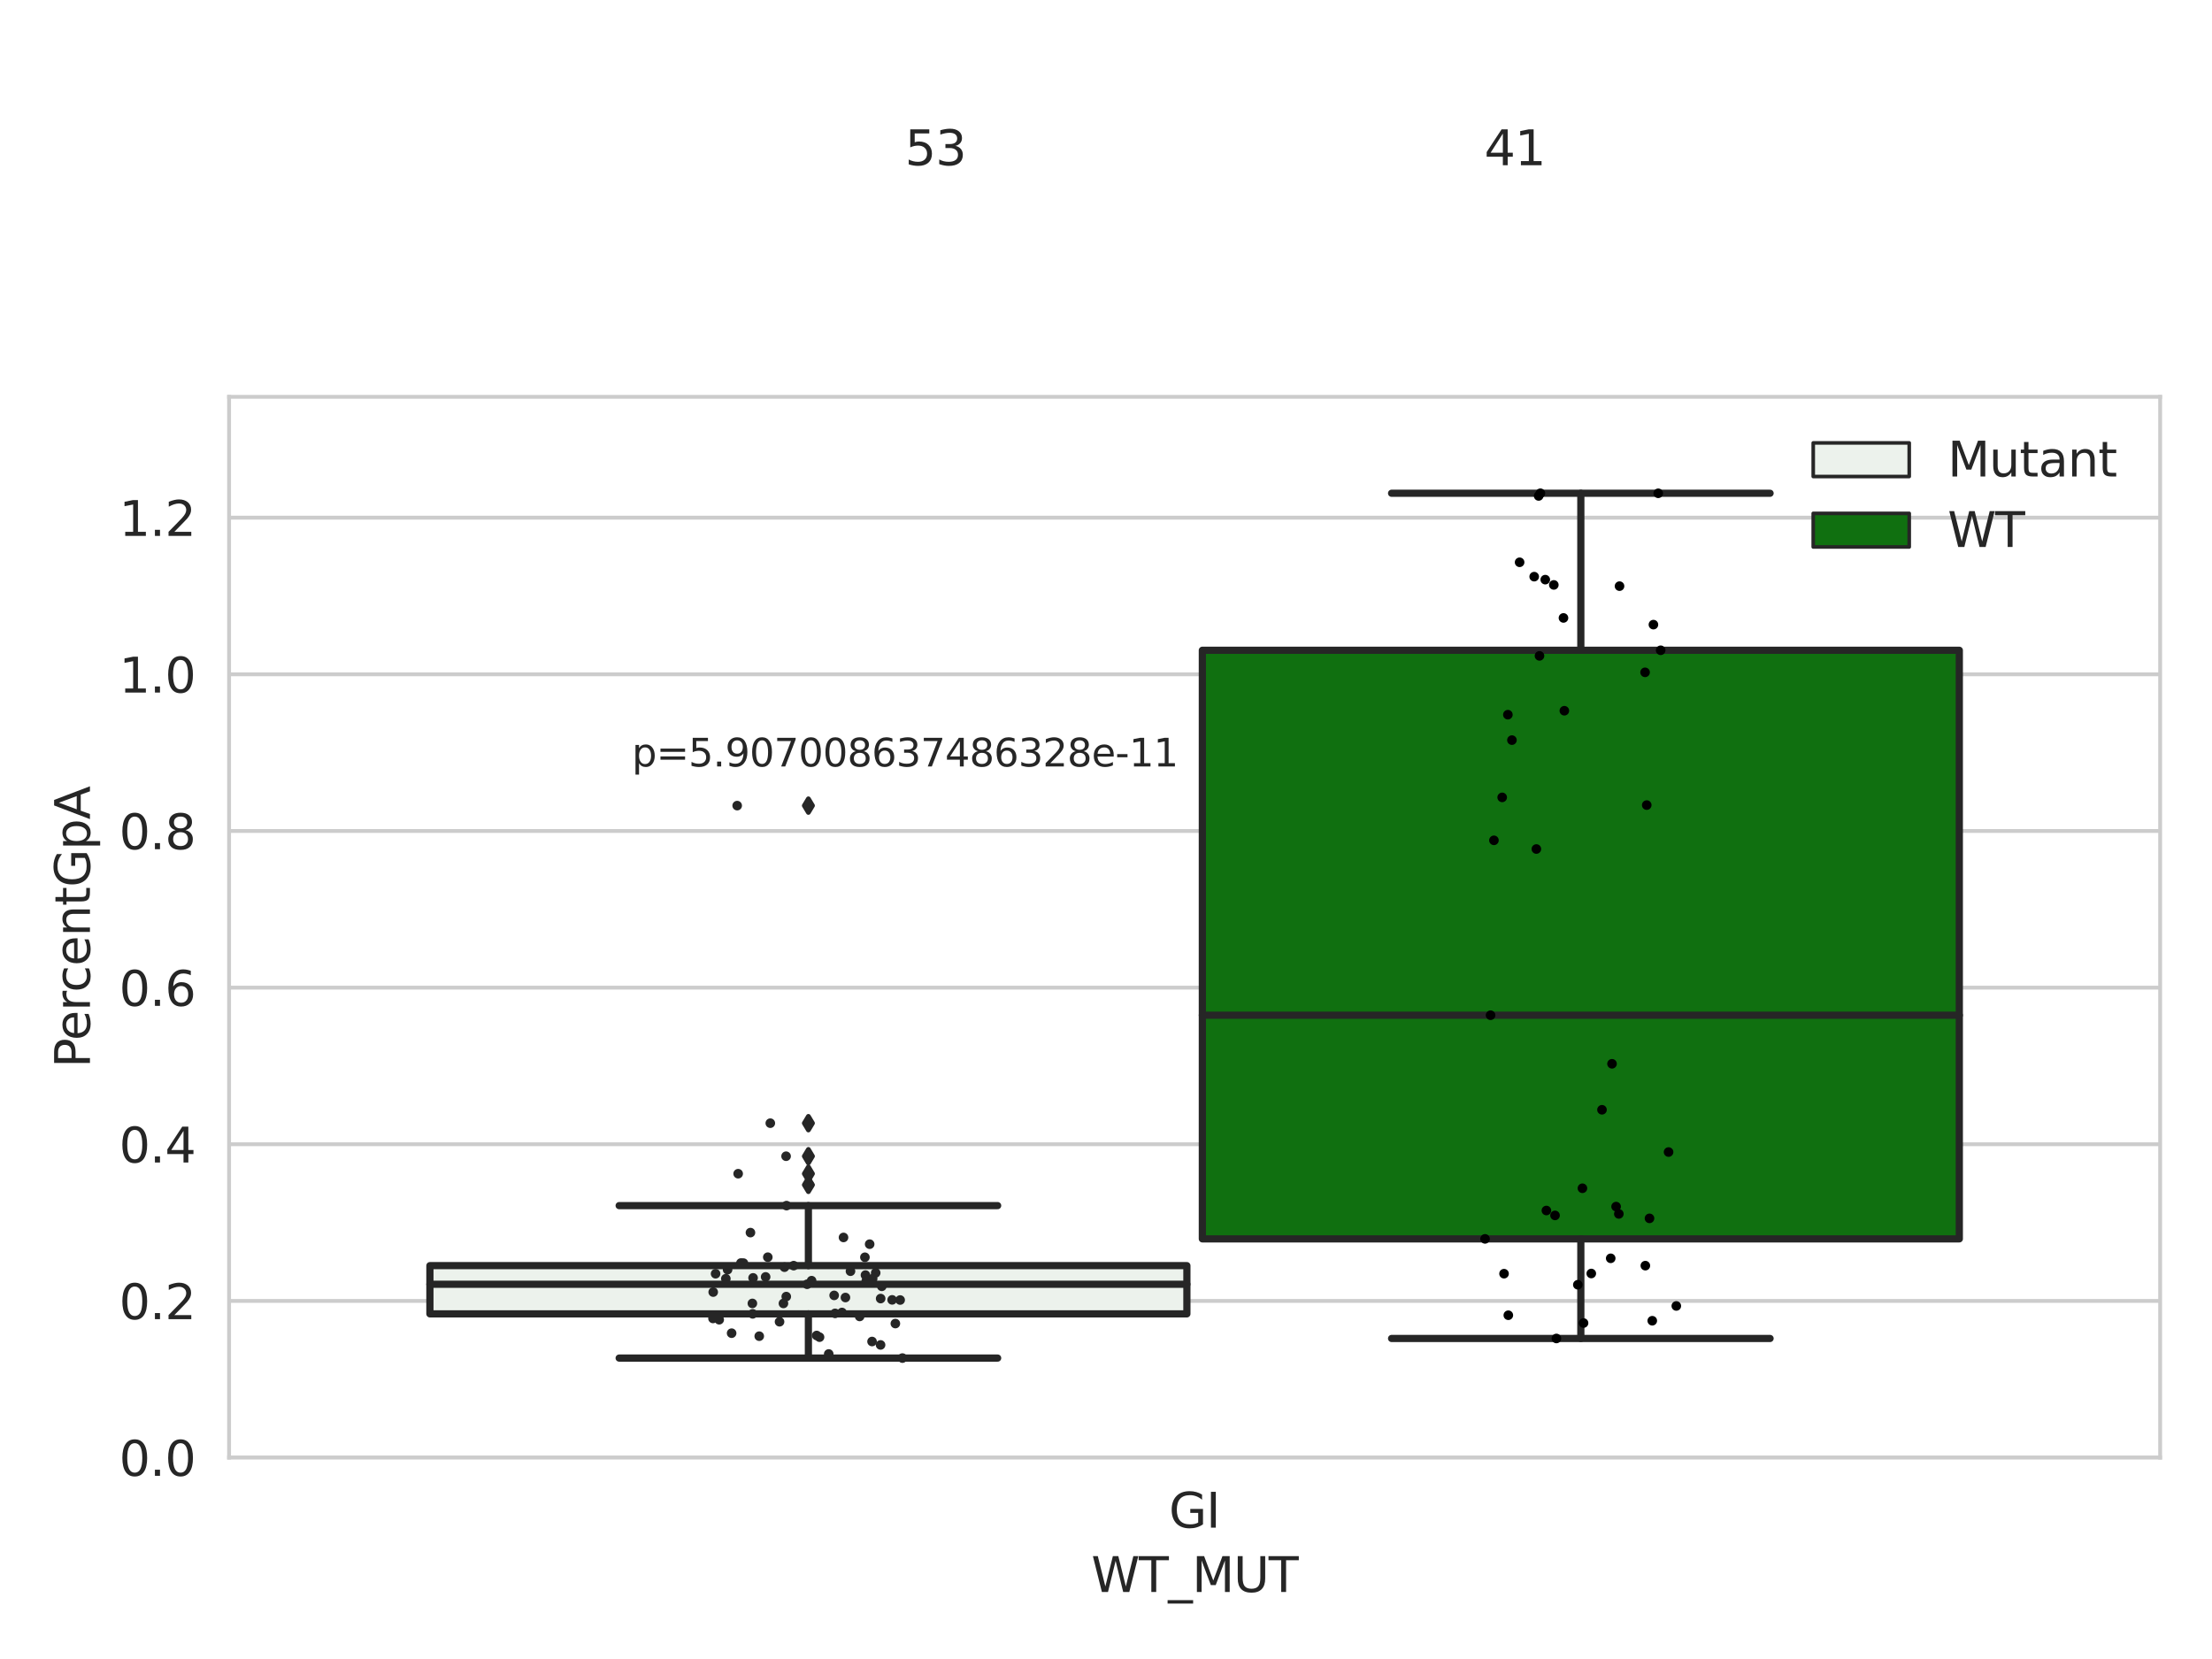 <?xml version="1.0" encoding="utf-8" standalone="no"?>
<!DOCTYPE svg PUBLIC "-//W3C//DTD SVG 1.1//EN"
  "http://www.w3.org/Graphics/SVG/1.1/DTD/svg11.dtd">
<svg xmlns:xlink="http://www.w3.org/1999/xlink" width="460.8pt" height="345.6pt" viewBox="0 0 460.8 345.6" xmlns="http://www.w3.org/2000/svg" version="1.1">
 <defs>
  <style type="text/css">*{stroke-linejoin: round; stroke-linecap: butt}</style>
 </defs>
 <g id="figure_1">
  <g id="patch_1">
   <path d="M 0 345.6 
L 460.8 345.6 
L 460.8 0 
L 0 0 
z
" style="fill: #ffffff"/>
  </g>
  <g id="axes_1">
   <g id="patch_2">
    <path d="M 47.72 303.64 
L 450 303.64 
L 450 82.667 
L 47.72 82.667 
z
" style="fill: #ffffff"/>
   </g>
   <g id="matplotlib.axis_1">
    <g id="xtick_1">
     <g id="text_1">
      <!-- GI -->
      <g style="fill: #262626" transform="translate(243.511 318.238)scale(0.1 -0.1)">
       <defs>
        <path id="DejaVuSans-47" d="M 3809 666 
L 3809 1919 
L 2778 1919 
L 2778 2438 
L 4434 2438 
L 4434 434 
Q 4069 175 3628 42 
Q 3188 -91 2688 -91 
Q 1594 -91 976 548 
Q 359 1188 359 2328 
Q 359 3472 976 4111 
Q 1594 4750 2688 4750 
Q 3144 4750 3555 4637 
Q 3966 4525 4313 4306 
L 4313 3634 
Q 3963 3931 3569 4081 
Q 3175 4231 2741 4231 
Q 1884 4231 1454 3753 
Q 1025 3275 1025 2328 
Q 1025 1384 1454 906 
Q 1884 428 2741 428 
Q 3075 428 3337 486 
Q 3600 544 3809 666 
z
" transform="scale(0.016)"/>
        <path id="DejaVuSans-49" d="M 628 4666 
L 1259 4666 
L 1259 0 
L 628 0 
L 628 4666 
z
" transform="scale(0.016)"/>
       </defs>
       <use xlink:href="#DejaVuSans-47"/>
       <use xlink:href="#DejaVuSans-49" x="77.49"/>
      </g>
     </g>
    </g>
    <g id="text_2">
     <!-- WT_MUT -->
     <g style="fill: #262626" transform="translate(227.335 331.638)scale(0.1 -0.1)">
      <defs>
       <path id="DejaVuSans-57" d="M 213 4666 
L 850 4666 
L 1831 722 
L 2809 4666 
L 3519 4666 
L 4500 722 
L 5478 4666 
L 6119 4666 
L 4947 0 
L 4153 0 
L 3169 4050 
L 2175 0 
L 1381 0 
L 213 4666 
z
" transform="scale(0.016)"/>
       <path id="DejaVuSans-54" d="M -19 4666 
L 3928 4666 
L 3928 4134 
L 2272 4134 
L 2272 0 
L 1638 0 
L 1638 4134 
L -19 4134 
L -19 4666 
z
" transform="scale(0.016)"/>
       <path id="DejaVuSans-5f" d="M 3263 -1063 
L 3263 -1509 
L -63 -1509 
L -63 -1063 
L 3263 -1063 
z
" transform="scale(0.016)"/>
       <path id="DejaVuSans-4d" d="M 628 4666 
L 1569 4666 
L 2759 1491 
L 3956 4666 
L 4897 4666 
L 4897 0 
L 4281 0 
L 4281 4097 
L 3078 897 
L 2444 897 
L 1241 4097 
L 1241 0 
L 628 0 
L 628 4666 
z
" transform="scale(0.016)"/>
       <path id="DejaVuSans-55" d="M 556 4666 
L 1191 4666 
L 1191 1831 
Q 1191 1081 1462 751 
Q 1734 422 2344 422 
Q 2950 422 3222 751 
Q 3494 1081 3494 1831 
L 3494 4666 
L 4128 4666 
L 4128 1753 
Q 4128 841 3676 375 
Q 3225 -91 2344 -91 
Q 1459 -91 1007 375 
Q 556 841 556 1753 
L 556 4666 
z
" transform="scale(0.016)"/>
      </defs>
      <use xlink:href="#DejaVuSans-57"/>
      <use xlink:href="#DejaVuSans-54" x="98.877"/>
      <use xlink:href="#DejaVuSans-5f" x="159.961"/>
      <use xlink:href="#DejaVuSans-4d" x="209.961"/>
      <use xlink:href="#DejaVuSans-55" x="296.24"/>
      <use xlink:href="#DejaVuSans-54" x="369.434"/>
     </g>
    </g>
   </g>
   <g id="matplotlib.axis_2">
    <g id="ytick_1">
     <g id="line2d_1">
      <path d="M 47.72 303.64 
L 450 303.64 
" clip-path="url(#paebe7affa4)" style="fill: none; stroke: #cccccc; stroke-width: 0.8; stroke-linecap: round"/>
     </g>
     <g id="text_3">
      <!-- 0.0 -->
      <g style="fill: #262626" transform="translate(24.817 307.439)scale(0.1 -0.1)">
       <defs>
        <path id="DejaVuSans-30" d="M 2034 4250 
Q 1547 4250 1301 3770 
Q 1056 3291 1056 2328 
Q 1056 1369 1301 889 
Q 1547 409 2034 409 
Q 2525 409 2770 889 
Q 3016 1369 3016 2328 
Q 3016 3291 2770 3770 
Q 2525 4250 2034 4250 
z
M 2034 4750 
Q 2819 4750 3233 4129 
Q 3647 3509 3647 2328 
Q 3647 1150 3233 529 
Q 2819 -91 2034 -91 
Q 1250 -91 836 529 
Q 422 1150 422 2328 
Q 422 3509 836 4129 
Q 1250 4750 2034 4750 
z
" transform="scale(0.016)"/>
        <path id="DejaVuSans-2e" d="M 684 794 
L 1344 794 
L 1344 0 
L 684 0 
L 684 794 
z
" transform="scale(0.016)"/>
       </defs>
       <use xlink:href="#DejaVuSans-30"/>
       <use xlink:href="#DejaVuSans-2e" x="63.623"/>
       <use xlink:href="#DejaVuSans-30" x="95.41"/>
      </g>
     </g>
    </g>
    <g id="ytick_2">
     <g id="line2d_2">
      <path d="M 47.72 271.006 
L 450 271.006 
" clip-path="url(#paebe7affa4)" style="fill: none; stroke: #cccccc; stroke-width: 0.8; stroke-linecap: round"/>
     </g>
     <g id="text_4">
      <!-- 0.2 -->
      <g style="fill: #262626" transform="translate(24.817 274.806)scale(0.1 -0.1)">
       <defs>
        <path id="DejaVuSans-32" d="M 1228 531 
L 3431 531 
L 3431 0 
L 469 0 
L 469 531 
Q 828 903 1448 1529 
Q 2069 2156 2228 2338 
Q 2531 2678 2651 2914 
Q 2772 3150 2772 3378 
Q 2772 3750 2511 3984 
Q 2250 4219 1831 4219 
Q 1534 4219 1204 4116 
Q 875 4013 500 3803 
L 500 4441 
Q 881 4594 1212 4672 
Q 1544 4750 1819 4750 
Q 2544 4750 2975 4387 
Q 3406 4025 3406 3419 
Q 3406 3131 3298 2873 
Q 3191 2616 2906 2266 
Q 2828 2175 2409 1742 
Q 1991 1309 1228 531 
z
" transform="scale(0.016)"/>
       </defs>
       <use xlink:href="#DejaVuSans-30"/>
       <use xlink:href="#DejaVuSans-2e" x="63.623"/>
       <use xlink:href="#DejaVuSans-32" x="95.41"/>
      </g>
     </g>
    </g>
    <g id="ytick_3">
     <g id="line2d_3">
      <path d="M 47.72 238.373 
L 450 238.373 
" clip-path="url(#paebe7affa4)" style="fill: none; stroke: #cccccc; stroke-width: 0.8; stroke-linecap: round"/>
     </g>
     <g id="text_5">
      <!-- 0.4 -->
      <g style="fill: #262626" transform="translate(24.817 242.172)scale(0.1 -0.1)">
       <defs>
        <path id="DejaVuSans-34" d="M 2419 4116 
L 825 1625 
L 2419 1625 
L 2419 4116 
z
M 2253 4666 
L 3047 4666 
L 3047 1625 
L 3713 1625 
L 3713 1100 
L 3047 1100 
L 3047 0 
L 2419 0 
L 2419 1100 
L 313 1100 
L 313 1709 
L 2253 4666 
z
" transform="scale(0.016)"/>
       </defs>
       <use xlink:href="#DejaVuSans-30"/>
       <use xlink:href="#DejaVuSans-2e" x="63.623"/>
       <use xlink:href="#DejaVuSans-34" x="95.41"/>
      </g>
     </g>
    </g>
    <g id="ytick_4">
     <g id="line2d_4">
      <path d="M 47.72 205.739 
L 450 205.739 
" clip-path="url(#paebe7affa4)" style="fill: none; stroke: #cccccc; stroke-width: 0.8; stroke-linecap: round"/>
     </g>
     <g id="text_6">
      <!-- 0.6 -->
      <g style="fill: #262626" transform="translate(24.817 209.539)scale(0.1 -0.1)">
       <defs>
        <path id="DejaVuSans-36" d="M 2113 2584 
Q 1688 2584 1439 2293 
Q 1191 2003 1191 1497 
Q 1191 994 1439 701 
Q 1688 409 2113 409 
Q 2538 409 2786 701 
Q 3034 994 3034 1497 
Q 3034 2003 2786 2293 
Q 2538 2584 2113 2584 
z
M 3366 4563 
L 3366 3988 
Q 3128 4100 2886 4159 
Q 2644 4219 2406 4219 
Q 1781 4219 1451 3797 
Q 1122 3375 1075 2522 
Q 1259 2794 1537 2939 
Q 1816 3084 2150 3084 
Q 2853 3084 3261 2657 
Q 3669 2231 3669 1497 
Q 3669 778 3244 343 
Q 2819 -91 2113 -91 
Q 1303 -91 875 529 
Q 447 1150 447 2328 
Q 447 3434 972 4092 
Q 1497 4750 2381 4750 
Q 2619 4750 2861 4703 
Q 3103 4656 3366 4563 
z
" transform="scale(0.016)"/>
       </defs>
       <use xlink:href="#DejaVuSans-30"/>
       <use xlink:href="#DejaVuSans-2e" x="63.623"/>
       <use xlink:href="#DejaVuSans-36" x="95.41"/>
      </g>
     </g>
    </g>
    <g id="ytick_5">
     <g id="line2d_5">
      <path d="M 47.72 173.106 
L 450 173.106 
" clip-path="url(#paebe7affa4)" style="fill: none; stroke: #cccccc; stroke-width: 0.8; stroke-linecap: round"/>
     </g>
     <g id="text_7">
      <!-- 0.8 -->
      <g style="fill: #262626" transform="translate(24.817 176.905)scale(0.1 -0.1)">
       <defs>
        <path id="DejaVuSans-38" d="M 2034 2216 
Q 1584 2216 1326 1975 
Q 1069 1734 1069 1313 
Q 1069 891 1326 650 
Q 1584 409 2034 409 
Q 2484 409 2743 651 
Q 3003 894 3003 1313 
Q 3003 1734 2745 1975 
Q 2488 2216 2034 2216 
z
M 1403 2484 
Q 997 2584 770 2862 
Q 544 3141 544 3541 
Q 544 4100 942 4425 
Q 1341 4750 2034 4750 
Q 2731 4750 3128 4425 
Q 3525 4100 3525 3541 
Q 3525 3141 3298 2862 
Q 3072 2584 2669 2484 
Q 3125 2378 3379 2068 
Q 3634 1759 3634 1313 
Q 3634 634 3220 271 
Q 2806 -91 2034 -91 
Q 1263 -91 848 271 
Q 434 634 434 1313 
Q 434 1759 690 2068 
Q 947 2378 1403 2484 
z
M 1172 3481 
Q 1172 3119 1398 2916 
Q 1625 2713 2034 2713 
Q 2441 2713 2670 2916 
Q 2900 3119 2900 3481 
Q 2900 3844 2670 4047 
Q 2441 4250 2034 4250 
Q 1625 4250 1398 4047 
Q 1172 3844 1172 3481 
z
" transform="scale(0.016)"/>
       </defs>
       <use xlink:href="#DejaVuSans-30"/>
       <use xlink:href="#DejaVuSans-2e" x="63.623"/>
       <use xlink:href="#DejaVuSans-38" x="95.41"/>
      </g>
     </g>
    </g>
    <g id="ytick_6">
     <g id="line2d_6">
      <path d="M 47.72 140.472 
L 450 140.472 
" clip-path="url(#paebe7affa4)" style="fill: none; stroke: #cccccc; stroke-width: 0.8; stroke-linecap: round"/>
     </g>
     <g id="text_8">
      <!-- 1.0 -->
      <g style="fill: #262626" transform="translate(24.817 144.272)scale(0.1 -0.1)">
       <defs>
        <path id="DejaVuSans-31" d="M 794 531 
L 1825 531 
L 1825 4091 
L 703 3866 
L 703 4441 
L 1819 4666 
L 2450 4666 
L 2450 531 
L 3481 531 
L 3481 0 
L 794 0 
L 794 531 
z
" transform="scale(0.016)"/>
       </defs>
       <use xlink:href="#DejaVuSans-31"/>
       <use xlink:href="#DejaVuSans-2e" x="63.623"/>
       <use xlink:href="#DejaVuSans-30" x="95.41"/>
      </g>
     </g>
    </g>
    <g id="ytick_7">
     <g id="line2d_7">
      <path d="M 47.72 107.839 
L 450 107.839 
" clip-path="url(#paebe7affa4)" style="fill: none; stroke: #cccccc; stroke-width: 0.8; stroke-linecap: round"/>
     </g>
     <g id="text_9">
      <!-- 1.2 -->
      <g style="fill: #262626" transform="translate(24.817 111.638)scale(0.1 -0.1)">
       <use xlink:href="#DejaVuSans-31"/>
       <use xlink:href="#DejaVuSans-2e" x="63.623"/>
       <use xlink:href="#DejaVuSans-32" x="95.41"/>
      </g>
     </g>
    </g>
    <g id="text_10">
     <!-- PercentGpA -->
     <g style="fill: #262626" transform="translate(18.737 222.43)rotate(-90)scale(0.1 -0.1)">
      <defs>
       <path id="DejaVuSans-50" d="M 1259 4147 
L 1259 2394 
L 2053 2394 
Q 2494 2394 2734 2622 
Q 2975 2850 2975 3272 
Q 2975 3691 2734 3919 
Q 2494 4147 2053 4147 
L 1259 4147 
z
M 628 4666 
L 2053 4666 
Q 2838 4666 3239 4311 
Q 3641 3956 3641 3272 
Q 3641 2581 3239 2228 
Q 2838 1875 2053 1875 
L 1259 1875 
L 1259 0 
L 628 0 
L 628 4666 
z
" transform="scale(0.016)"/>
       <path id="DejaVuSans-65" d="M 3597 1894 
L 3597 1613 
L 953 1613 
Q 991 1019 1311 708 
Q 1631 397 2203 397 
Q 2534 397 2845 478 
Q 3156 559 3463 722 
L 3463 178 
Q 3153 47 2828 -22 
Q 2503 -91 2169 -91 
Q 1331 -91 842 396 
Q 353 884 353 1716 
Q 353 2575 817 3079 
Q 1281 3584 2069 3584 
Q 2775 3584 3186 3129 
Q 3597 2675 3597 1894 
z
M 3022 2063 
Q 3016 2534 2758 2815 
Q 2500 3097 2075 3097 
Q 1594 3097 1305 2825 
Q 1016 2553 972 2059 
L 3022 2063 
z
" transform="scale(0.016)"/>
       <path id="DejaVuSans-72" d="M 2631 2963 
Q 2534 3019 2420 3045 
Q 2306 3072 2169 3072 
Q 1681 3072 1420 2755 
Q 1159 2438 1159 1844 
L 1159 0 
L 581 0 
L 581 3500 
L 1159 3500 
L 1159 2956 
Q 1341 3275 1631 3429 
Q 1922 3584 2338 3584 
Q 2397 3584 2469 3576 
Q 2541 3569 2628 3553 
L 2631 2963 
z
" transform="scale(0.016)"/>
       <path id="DejaVuSans-63" d="M 3122 3366 
L 3122 2828 
Q 2878 2963 2633 3030 
Q 2388 3097 2138 3097 
Q 1578 3097 1268 2742 
Q 959 2388 959 1747 
Q 959 1106 1268 751 
Q 1578 397 2138 397 
Q 2388 397 2633 464 
Q 2878 531 3122 666 
L 3122 134 
Q 2881 22 2623 -34 
Q 2366 -91 2075 -91 
Q 1284 -91 818 406 
Q 353 903 353 1747 
Q 353 2603 823 3093 
Q 1294 3584 2113 3584 
Q 2378 3584 2631 3529 
Q 2884 3475 3122 3366 
z
" transform="scale(0.016)"/>
       <path id="DejaVuSans-6e" d="M 3513 2113 
L 3513 0 
L 2938 0 
L 2938 2094 
Q 2938 2591 2744 2837 
Q 2550 3084 2163 3084 
Q 1697 3084 1428 2787 
Q 1159 2491 1159 1978 
L 1159 0 
L 581 0 
L 581 3500 
L 1159 3500 
L 1159 2956 
Q 1366 3272 1645 3428 
Q 1925 3584 2291 3584 
Q 2894 3584 3203 3211 
Q 3513 2838 3513 2113 
z
" transform="scale(0.016)"/>
       <path id="DejaVuSans-74" d="M 1172 4494 
L 1172 3500 
L 2356 3500 
L 2356 3053 
L 1172 3053 
L 1172 1153 
Q 1172 725 1289 603 
Q 1406 481 1766 481 
L 2356 481 
L 2356 0 
L 1766 0 
Q 1100 0 847 248 
Q 594 497 594 1153 
L 594 3053 
L 172 3053 
L 172 3500 
L 594 3500 
L 594 4494 
L 1172 4494 
z
" transform="scale(0.016)"/>
       <path id="DejaVuSans-70" d="M 1159 525 
L 1159 -1331 
L 581 -1331 
L 581 3500 
L 1159 3500 
L 1159 2969 
Q 1341 3281 1617 3432 
Q 1894 3584 2278 3584 
Q 2916 3584 3314 3078 
Q 3713 2572 3713 1747 
Q 3713 922 3314 415 
Q 2916 -91 2278 -91 
Q 1894 -91 1617 61 
Q 1341 213 1159 525 
z
M 3116 1747 
Q 3116 2381 2855 2742 
Q 2594 3103 2138 3103 
Q 1681 3103 1420 2742 
Q 1159 2381 1159 1747 
Q 1159 1113 1420 752 
Q 1681 391 2138 391 
Q 2594 391 2855 752 
Q 3116 1113 3116 1747 
z
" transform="scale(0.016)"/>
       <path id="DejaVuSans-41" d="M 2188 4044 
L 1331 1722 
L 3047 1722 
L 2188 4044 
z
M 1831 4666 
L 2547 4666 
L 4325 0 
L 3669 0 
L 3244 1197 
L 1141 1197 
L 716 0 
L 50 0 
L 1831 4666 
z
" transform="scale(0.016)"/>
      </defs>
      <use xlink:href="#DejaVuSans-50"/>
      <use xlink:href="#DejaVuSans-65" x="56.678"/>
      <use xlink:href="#DejaVuSans-72" x="118.201"/>
      <use xlink:href="#DejaVuSans-63" x="157.064"/>
      <use xlink:href="#DejaVuSans-65" x="212.045"/>
      <use xlink:href="#DejaVuSans-6e" x="273.568"/>
      <use xlink:href="#DejaVuSans-74" x="336.947"/>
      <use xlink:href="#DejaVuSans-47" x="376.156"/>
      <use xlink:href="#DejaVuSans-70" x="453.646"/>
      <use xlink:href="#DejaVuSans-41" x="517.123"/>
     </g>
    </g>
   </g>
   <g id="patch_3">
    <path d="M 89.557 273.701 
L 247.251 273.701 
L 247.251 263.656 
L 89.557 263.656 
L 89.557 273.701 
z
" clip-path="url(#paebe7affa4)" style="fill: #ecf2ec; stroke: #262626; stroke-width: 1.5; stroke-linejoin: miter"/>
   </g>
   <g id="patch_4">
    <path d="M 250.469 258.08 
L 408.163 258.08 
L 408.163 135.464 
L 250.469 135.464 
L 250.469 258.08 
z
" clip-path="url(#paebe7affa4)" style="fill: #107010; stroke: #262626; stroke-width: 1.5; stroke-linejoin: miter"/>
   </g>
   <g id="patch_5">
    <path d="M 248.86 303.64 
L 248.86 303.64 
L 248.86 303.64 
L 248.86 303.64 
z
" clip-path="url(#paebe7affa4)" style="fill: #ecf2ec; stroke: #262626; stroke-width: 0.75; stroke-linejoin: miter"/>
   </g>
   <g id="patch_6">
    <path d="M 248.86 303.64 
L 248.86 303.64 
L 248.86 303.64 
L 248.86 303.64 
z
" clip-path="url(#paebe7affa4)" style="fill: #107010; stroke: #262626; stroke-width: 0.75; stroke-linejoin: miter"/>
   </g>
   <g id="PathCollection_1"/>
   <g id="PathCollection_2"/>
   <g id="line2d_8">
    <path d="M 168.404 273.701 
L 168.404 282.913 
" clip-path="url(#paebe7affa4)" style="fill: none; stroke: #262626; stroke-width: 1.5; stroke-linecap: round"/>
   </g>
   <g id="line2d_9">
    <path d="M 168.404 263.656 
L 168.404 251.152 
" clip-path="url(#paebe7affa4)" style="fill: none; stroke: #262626; stroke-width: 1.5; stroke-linecap: round"/>
   </g>
   <g id="line2d_10">
    <path d="M 128.981 282.913 
L 207.827 282.913 
" clip-path="url(#paebe7affa4)" style="fill: none; stroke: #262626; stroke-width: 1.5; stroke-linecap: round"/>
   </g>
   <g id="line2d_11">
    <path d="M 128.981 251.152 
L 207.827 251.152 
" clip-path="url(#paebe7affa4)" style="fill: none; stroke: #262626; stroke-width: 1.5; stroke-linecap: round"/>
   </g>
   <g id="line2d_12">
    <defs>
     <path id="m296ed0f17b" d="M -0 1.414 
L 0.849 0 
L 0 -1.414 
L -0.849 -0 
z
" style="stroke: #262626; stroke-linejoin: miter"/>
    </defs>
    <g clip-path="url(#paebe7affa4)">
     <use xlink:href="#m296ed0f17b" x="168.404" y="246.828" style="fill: #262626; stroke: #262626; stroke-linejoin: miter"/>
     <use xlink:href="#m296ed0f17b" x="168.404" y="244.504" style="fill: #262626; stroke: #262626; stroke-linejoin: miter"/>
     <use xlink:href="#m296ed0f17b" x="168.404" y="233.979" style="fill: #262626; stroke: #262626; stroke-linejoin: miter"/>
     <use xlink:href="#m296ed0f17b" x="168.404" y="167.825" style="fill: #262626; stroke: #262626; stroke-linejoin: miter"/>
     <use xlink:href="#m296ed0f17b" x="168.404" y="240.862" style="fill: #262626; stroke: #262626; stroke-linejoin: miter"/>
    </g>
   </g>
   <g id="line2d_13">
    <path d="M 329.316 258.08 
L 329.316 278.829 
" clip-path="url(#paebe7affa4)" style="fill: none; stroke: #262626; stroke-width: 1.5; stroke-linecap: round"/>
   </g>
   <g id="line2d_14">
    <path d="M 329.316 135.464 
L 329.316 102.755 
" clip-path="url(#paebe7affa4)" style="fill: none; stroke: #262626; stroke-width: 1.5; stroke-linecap: round"/>
   </g>
   <g id="line2d_15">
    <path d="M 289.893 278.829 
L 368.739 278.829 
" clip-path="url(#paebe7affa4)" style="fill: none; stroke: #262626; stroke-width: 1.5; stroke-linecap: round"/>
   </g>
   <g id="line2d_16">
    <path d="M 289.893 102.755 
L 368.739 102.755 
" clip-path="url(#paebe7affa4)" style="fill: none; stroke: #262626; stroke-width: 1.5; stroke-linecap: round"/>
   </g>
   <g id="line2d_17"/>
   <g id="line2d_18">
    <path d="M 89.557 267.536 
L 247.251 267.536 
" clip-path="url(#paebe7affa4)" style="fill: none; stroke: #262626; stroke-width: 1.5; stroke-linecap: round"/>
   </g>
   <g id="line2d_19">
    <path d="M 250.469 211.489 
L 408.163 211.489 
" clip-path="url(#paebe7affa4)" style="fill: none; stroke: #262626; stroke-width: 1.5; stroke-linecap: round"/>
   </g>
   <g id="patch_7">
    <path d="M 47.72 303.64 
L 47.72 82.667 
" style="fill: none; stroke: #cccccc; stroke-width: 0.8; stroke-linejoin: miter; stroke-linecap: square"/>
   </g>
   <g id="patch_8">
    <path d="M 450 303.64 
L 450 82.667 
" style="fill: none; stroke: #cccccc; stroke-width: 0.8; stroke-linejoin: miter; stroke-linecap: square"/>
   </g>
   <g id="patch_9">
    <path d="M 47.72 303.64 
L 450 303.64 
" style="fill: none; stroke: #cccccc; stroke-width: 0.8; stroke-linejoin: miter; stroke-linecap: square"/>
   </g>
   <g id="patch_10">
    <path d="M 47.72 82.667 
L 450 82.667 
" style="fill: none; stroke: #cccccc; stroke-width: 0.8; stroke-linejoin: miter; stroke-linecap: square"/>
   </g>
   <g id="PathCollection_3">
    <defs>
     <path id="C0_0_98b6150e6d" d="M 0 1 
C 0.265 1 0.52 0.895 0.707 0.707 
C 0.895 0.52 1 0.265 1 -0 
C 1 -0.265 0.895 -0.52 0.707 -0.707 
C 0.52 -0.895 0.265 -1 0 -1 
C -0.265 -1 -0.52 -0.895 -0.707 -0.707 
C -0.895 -0.52 -1 -0.265 -1 0 
C -1 0.265 -0.895 0.52 -0.707 0.707 
C -0.52 0.895 -0.265 1 0 1 
z
"/>
    </defs>
    <g clip-path="url(#paebe7affa4)">
     <use xlink:href="#C0_0_98b6150e6d" x="149.823" y="274.924" style="fill: #262626"/>
    </g>
    <g clip-path="url(#paebe7affa4)">
     <use xlink:href="#C0_0_98b6150e6d" x="163.849" y="251.152" style="fill: #262626"/>
    </g>
    <g clip-path="url(#paebe7affa4)">
     <use xlink:href="#C0_0_98b6150e6d" x="180.293" y="265.624" style="fill: #262626"/>
    </g>
    <g clip-path="url(#paebe7affa4)">
     <use xlink:href="#C0_0_98b6150e6d" x="183.694" y="267.964" style="fill: #262626"/>
    </g>
    <g clip-path="url(#paebe7affa4)">
     <use xlink:href="#C0_0_98b6150e6d" x="183.439" y="280.172" style="fill: #262626"/>
    </g>
    <g clip-path="url(#paebe7affa4)">
     <use xlink:href="#C0_0_98b6150e6d" x="175.718" y="257.783" style="fill: #262626"/>
    </g>
    <g clip-path="url(#paebe7affa4)">
     <use xlink:href="#C0_0_98b6150e6d" x="156.735" y="271.526" style="fill: #262626"/>
    </g>
    <g clip-path="url(#paebe7affa4)">
     <use xlink:href="#C0_0_98b6150e6d" x="186.521" y="275.722" style="fill: #262626"/>
    </g>
    <g clip-path="url(#paebe7affa4)">
     <use xlink:href="#C0_0_98b6150e6d" x="170.724" y="278.555" style="fill: #262626"/>
    </g>
    <g clip-path="url(#paebe7affa4)">
     <use xlink:href="#C0_0_98b6150e6d" x="163.421" y="263.976" style="fill: #262626"/>
    </g>
    <g clip-path="url(#paebe7affa4)">
     <use xlink:href="#C0_0_98b6150e6d" x="181.792" y="266.375" style="fill: #262626"/>
    </g>
    <g clip-path="url(#paebe7affa4)">
     <use xlink:href="#C0_0_98b6150e6d" x="162.393" y="275.345" style="fill: #262626"/>
    </g>
    <g clip-path="url(#paebe7affa4)">
     <use xlink:href="#C0_0_98b6150e6d" x="179.083" y="274.24" style="fill: #262626"/>
    </g>
    <g clip-path="url(#paebe7affa4)">
     <use xlink:href="#C0_0_98b6150e6d" x="168.594" y="246.828" style="fill: #262626"/>
    </g>
    <g clip-path="url(#paebe7affa4)">
     <use xlink:href="#C0_0_98b6150e6d" x="158.165" y="278.351" style="fill: #262626"/>
    </g>
    <g clip-path="url(#paebe7affa4)">
     <use xlink:href="#C0_0_98b6150e6d" x="181.165" y="259.184" style="fill: #262626"/>
    </g>
    <g clip-path="url(#paebe7affa4)">
     <use xlink:href="#C0_0_98b6150e6d" x="154.346" y="263.116" style="fill: #262626"/>
    </g>
    <g clip-path="url(#paebe7affa4)">
     <use xlink:href="#C0_0_98b6150e6d" x="163.205" y="271.53" style="fill: #262626"/>
    </g>
    <g clip-path="url(#paebe7affa4)">
     <use xlink:href="#C0_0_98b6150e6d" x="180.178" y="261.91" style="fill: #262626"/>
    </g>
    <g clip-path="url(#paebe7affa4)">
     <use xlink:href="#C0_0_98b6150e6d" x="148.53" y="274.658" style="fill: #262626"/>
    </g>
    <g clip-path="url(#paebe7affa4)">
     <use xlink:href="#C0_0_98b6150e6d" x="153.772" y="244.504" style="fill: #262626"/>
    </g>
    <g clip-path="url(#paebe7affa4)">
     <use xlink:href="#C0_0_98b6150e6d" x="185.852" y="270.787" style="fill: #262626"/>
    </g>
    <g clip-path="url(#paebe7affa4)">
     <use xlink:href="#C0_0_98b6150e6d" x="156.333" y="256.774" style="fill: #262626"/>
    </g>
    <g clip-path="url(#paebe7affa4)">
     <use xlink:href="#C0_0_98b6150e6d" x="165.334" y="263.656" style="fill: #262626"/>
    </g>
    <g clip-path="url(#paebe7affa4)">
     <use xlink:href="#C0_0_98b6150e6d" x="175.403" y="273.417" style="fill: #262626"/>
    </g>
    <g clip-path="url(#paebe7affa4)">
     <use xlink:href="#C0_0_98b6150e6d" x="169.069" y="266.787" style="fill: #262626"/>
    </g>
    <g clip-path="url(#paebe7affa4)">
     <use xlink:href="#C0_0_98b6150e6d" x="177.172" y="264.816" style="fill: #262626"/>
    </g>
    <g clip-path="url(#paebe7affa4)">
     <use xlink:href="#C0_0_98b6150e6d" x="170.128" y="278.208" style="fill: #262626"/>
    </g>
    <g clip-path="url(#paebe7affa4)">
     <use xlink:href="#C0_0_98b6150e6d" x="151.206" y="266.376" style="fill: #262626"/>
    </g>
    <g clip-path="url(#paebe7affa4)">
     <use xlink:href="#C0_0_98b6150e6d" x="160.47" y="233.979" style="fill: #262626"/>
    </g>
    <g clip-path="url(#paebe7affa4)">
     <use xlink:href="#C0_0_98b6150e6d" x="173.769" y="269.852" style="fill: #262626"/>
    </g>
    <g clip-path="url(#paebe7affa4)">
     <use xlink:href="#C0_0_98b6150e6d" x="183.456" y="270.514" style="fill: #262626"/>
    </g>
    <g clip-path="url(#paebe7affa4)">
     <use xlink:href="#C0_0_98b6150e6d" x="159.495" y="266.003" style="fill: #262626"/>
    </g>
    <g clip-path="url(#paebe7affa4)">
     <use xlink:href="#C0_0_98b6150e6d" x="159.945" y="261.896" style="fill: #262626"/>
    </g>
    <g clip-path="url(#paebe7affa4)">
     <use xlink:href="#C0_0_98b6150e6d" x="163.794" y="270.102" style="fill: #262626"/>
    </g>
    <g clip-path="url(#paebe7affa4)">
     <use xlink:href="#C0_0_98b6150e6d" x="153.569" y="167.825" style="fill: #262626"/>
    </g>
    <g clip-path="url(#paebe7affa4)">
     <use xlink:href="#C0_0_98b6150e6d" x="156.797" y="273.701" style="fill: #262626"/>
    </g>
    <g clip-path="url(#paebe7affa4)">
     <use xlink:href="#C0_0_98b6150e6d" x="152.41" y="277.728" style="fill: #262626"/>
    </g>
    <g clip-path="url(#paebe7affa4)">
     <use xlink:href="#C0_0_98b6150e6d" x="173.962" y="273.601" style="fill: #262626"/>
    </g>
    <g clip-path="url(#paebe7affa4)">
     <use xlink:href="#C0_0_98b6150e6d" x="151.569" y="264.494" style="fill: #262626"/>
    </g>
    <g clip-path="url(#paebe7affa4)">
     <use xlink:href="#C0_0_98b6150e6d" x="181.665" y="279.462" style="fill: #262626"/>
    </g>
    <g clip-path="url(#paebe7affa4)">
     <use xlink:href="#C0_0_98b6150e6d" x="148.575" y="269.164" style="fill: #262626"/>
    </g>
    <g clip-path="url(#paebe7affa4)">
     <use xlink:href="#C0_0_98b6150e6d" x="156.881" y="266.206" style="fill: #262626"/>
    </g>
    <g clip-path="url(#paebe7affa4)">
     <use xlink:href="#C0_0_98b6150e6d" x="168.139" y="267.536" style="fill: #262626"/>
    </g>
    <g clip-path="url(#paebe7affa4)">
     <use xlink:href="#C0_0_98b6150e6d" x="176.12" y="270.297" style="fill: #262626"/>
    </g>
    <g clip-path="url(#paebe7affa4)">
     <use xlink:href="#C0_0_98b6150e6d" x="187.517" y="270.818" style="fill: #262626"/>
    </g>
    <g clip-path="url(#paebe7affa4)">
     <use xlink:href="#C0_0_98b6150e6d" x="163.755" y="240.862" style="fill: #262626"/>
    </g>
    <g clip-path="url(#paebe7affa4)">
     <use xlink:href="#C0_0_98b6150e6d" x="154.875" y="263.13" style="fill: #262626"/>
    </g>
    <g clip-path="url(#paebe7affa4)">
     <use xlink:href="#C0_0_98b6150e6d" x="187.991" y="282.913" style="fill: #262626"/>
    </g>
    <g clip-path="url(#paebe7affa4)">
     <use xlink:href="#C0_0_98b6150e6d" x="182.419" y="265.162" style="fill: #262626"/>
    </g>
    <g clip-path="url(#paebe7affa4)">
     <use xlink:href="#C0_0_98b6150e6d" x="149.07" y="265.341" style="fill: #262626"/>
    </g>
    <g clip-path="url(#paebe7affa4)">
     <use xlink:href="#C0_0_98b6150e6d" x="180.457" y="266.873" style="fill: #262626"/>
    </g>
    <g clip-path="url(#paebe7affa4)">
     <use xlink:href="#C0_0_98b6150e6d" x="172.638" y="282.058" style="fill: #262626"/>
    </g>
   </g>
   <g id="PathCollection_4">
    <defs>
     <path id="C1_0_85179e297a" d="M 0 1 
C 0.265 1 0.52 0.895 0.707 0.707 
C 0.895 0.52 1 0.265 1 -0 
C 1 -0.265 0.895 -0.52 0.707 -0.707 
C 0.52 -0.895 0.265 -1 0 -1 
C -0.265 -1 -0.52 -0.895 -0.707 -0.707 
C -0.895 -0.52 -1 -0.265 -1 0 
C -1 0.265 -0.895 0.52 -0.707 0.707 
C -0.52 0.895 -0.265 1 0 1 
z
"/>
    </defs>
    <g clip-path="url(#paebe7affa4)">
     <use xlink:href="#C1_0_85179e297a" x="337.234" y="252.879"/>
    </g>
    <g clip-path="url(#paebe7affa4)">
     <use xlink:href="#C1_0_85179e297a" x="325.7" y="128.727"/>
    </g>
    <g clip-path="url(#paebe7affa4)">
     <use xlink:href="#C1_0_85179e297a" x="319.6" y="120.126"/>
    </g>
    <g clip-path="url(#paebe7affa4)">
     <use xlink:href="#C1_0_85179e297a" x="336.663" y="251.355"/>
    </g>
    <g clip-path="url(#paebe7affa4)">
     <use xlink:href="#C1_0_85179e297a" x="313.319" y="265.332"/>
    </g>
    <g clip-path="url(#paebe7affa4)">
     <use xlink:href="#C1_0_85179e297a" x="321.909" y="120.749"/>
    </g>
    <g clip-path="url(#paebe7affa4)">
     <use xlink:href="#C1_0_85179e297a" x="320.892" y="102.755"/>
    </g>
    <g clip-path="url(#paebe7affa4)">
     <use xlink:href="#C1_0_85179e297a" x="320.53" y="103.314"/>
    </g>
    <g clip-path="url(#paebe7affa4)">
     <use xlink:href="#C1_0_85179e297a" x="316.562" y="117.135"/>
    </g>
    <g clip-path="url(#paebe7affa4)">
     <use xlink:href="#C1_0_85179e297a" x="344.438" y="130.122"/>
    </g>
    <g clip-path="url(#paebe7affa4)">
     <use xlink:href="#C1_0_85179e297a" x="345.947" y="135.464"/>
    </g>
    <g clip-path="url(#paebe7affa4)">
     <use xlink:href="#C1_0_85179e297a" x="311.214" y="175.055"/>
    </g>
    <g clip-path="url(#paebe7affa4)">
     <use xlink:href="#C1_0_85179e297a" x="337.376" y="122.104"/>
    </g>
    <g clip-path="url(#paebe7affa4)">
     <use xlink:href="#C1_0_85179e297a" x="331.493" y="265.293"/>
    </g>
    <g clip-path="url(#paebe7affa4)">
     <use xlink:href="#C1_0_85179e297a" x="314.117" y="148.882"/>
    </g>
    <g clip-path="url(#paebe7affa4)">
     <use xlink:href="#C1_0_85179e297a" x="320.704" y="136.629"/>
    </g>
    <g clip-path="url(#paebe7affa4)">
     <use xlink:href="#C1_0_85179e297a" x="314.964" y="154.181"/>
    </g>
    <g clip-path="url(#paebe7affa4)">
     <use xlink:href="#C1_0_85179e297a" x="309.362" y="258.08"/>
    </g>
    <g clip-path="url(#paebe7affa4)">
     <use xlink:href="#C1_0_85179e297a" x="342.701" y="140.059"/>
    </g>
    <g clip-path="url(#paebe7affa4)">
     <use xlink:href="#C1_0_85179e297a" x="335.54" y="262.13"/>
    </g>
    <g clip-path="url(#paebe7affa4)">
     <use xlink:href="#C1_0_85179e297a" x="322.144" y="252.171"/>
    </g>
    <g clip-path="url(#paebe7affa4)">
     <use xlink:href="#C1_0_85179e297a" x="347.592" y="239.991"/>
    </g>
    <g clip-path="url(#paebe7affa4)">
     <use xlink:href="#C1_0_85179e297a" x="344.197" y="275.135"/>
    </g>
    <g clip-path="url(#paebe7affa4)">
     <use xlink:href="#C1_0_85179e297a" x="349.207" y="272.053"/>
    </g>
    <g clip-path="url(#paebe7affa4)">
     <use xlink:href="#C1_0_85179e297a" x="343.621" y="253.806"/>
    </g>
    <g clip-path="url(#paebe7affa4)">
     <use xlink:href="#C1_0_85179e297a" x="335.812" y="221.608"/>
    </g>
    <g clip-path="url(#paebe7affa4)">
     <use xlink:href="#C1_0_85179e297a" x="343.047" y="167.713"/>
    </g>
    <g clip-path="url(#paebe7affa4)">
     <use xlink:href="#C1_0_85179e297a" x="342.757" y="263.657"/>
    </g>
    <g clip-path="url(#paebe7affa4)">
     <use xlink:href="#C1_0_85179e297a" x="310.514" y="211.489"/>
    </g>
    <g clip-path="url(#paebe7affa4)">
     <use xlink:href="#C1_0_85179e297a" x="333.723" y="231.187"/>
    </g>
    <g clip-path="url(#paebe7affa4)">
     <use xlink:href="#C1_0_85179e297a" x="329.882" y="275.614"/>
    </g>
    <g clip-path="url(#paebe7affa4)">
     <use xlink:href="#C1_0_85179e297a" x="328.692" y="267.634"/>
    </g>
    <g clip-path="url(#paebe7affa4)">
     <use xlink:href="#C1_0_85179e297a" x="323.943" y="253.195"/>
    </g>
    <g clip-path="url(#paebe7affa4)">
     <use xlink:href="#C1_0_85179e297a" x="325.883" y="148.059"/>
    </g>
    <g clip-path="url(#paebe7affa4)">
     <use xlink:href="#C1_0_85179e297a" x="314.212" y="273.987"/>
    </g>
    <g clip-path="url(#paebe7affa4)">
     <use xlink:href="#C1_0_85179e297a" x="329.648" y="247.537"/>
    </g>
    <g clip-path="url(#paebe7affa4)">
     <use xlink:href="#C1_0_85179e297a" x="345.44" y="102.762"/>
    </g>
    <g clip-path="url(#paebe7affa4)">
     <use xlink:href="#C1_0_85179e297a" x="323.689" y="121.848"/>
    </g>
    <g clip-path="url(#paebe7affa4)">
     <use xlink:href="#C1_0_85179e297a" x="312.932" y="166.109"/>
    </g>
    <g clip-path="url(#paebe7affa4)">
     <use xlink:href="#C1_0_85179e297a" x="324.229" y="278.829"/>
    </g>
    <g clip-path="url(#paebe7affa4)">
     <use xlink:href="#C1_0_85179e297a" x="320.054" y="176.865"/>
    </g>
   </g>
   <g id="text_11">
    <!-- 53 -->
    <g style="fill: #262626" transform="translate(188.518 34.413)scale(0.1 -0.1)">
     <defs>
      <path id="DejaVuSans-35" d="M 691 4666 
L 3169 4666 
L 3169 4134 
L 1269 4134 
L 1269 2991 
Q 1406 3038 1543 3061 
Q 1681 3084 1819 3084 
Q 2600 3084 3056 2656 
Q 3513 2228 3513 1497 
Q 3513 744 3044 326 
Q 2575 -91 1722 -91 
Q 1428 -91 1123 -41 
Q 819 9 494 109 
L 494 744 
Q 775 591 1075 516 
Q 1375 441 1709 441 
Q 2250 441 2565 725 
Q 2881 1009 2881 1497 
Q 2881 1984 2565 2268 
Q 2250 2553 1709 2553 
Q 1456 2553 1204 2497 
Q 953 2441 691 2322 
L 691 4666 
z
" transform="scale(0.016)"/>
      <path id="DejaVuSans-33" d="M 2597 2516 
Q 3050 2419 3304 2112 
Q 3559 1806 3559 1356 
Q 3559 666 3084 287 
Q 2609 -91 1734 -91 
Q 1441 -91 1130 -33 
Q 819 25 488 141 
L 488 750 
Q 750 597 1062 519 
Q 1375 441 1716 441 
Q 2309 441 2620 675 
Q 2931 909 2931 1356 
Q 2931 1769 2642 2001 
Q 2353 2234 1838 2234 
L 1294 2234 
L 1294 2753 
L 1863 2753 
Q 2328 2753 2575 2939 
Q 2822 3125 2822 3475 
Q 2822 3834 2567 4026 
Q 2313 4219 1838 4219 
Q 1578 4219 1281 4162 
Q 984 4106 628 3988 
L 628 4550 
Q 988 4650 1302 4700 
Q 1616 4750 1894 4750 
Q 2613 4750 3031 4423 
Q 3450 4097 3450 3541 
Q 3450 3153 3228 2886 
Q 3006 2619 2597 2516 
z
" transform="scale(0.016)"/>
     </defs>
     <use xlink:href="#DejaVuSans-35"/>
     <use xlink:href="#DejaVuSans-33" x="63.623"/>
    </g>
   </g>
   <g id="text_12">
    <!-- p=5.907008637486328e-11 -->
    <g style="fill: #262626" transform="translate(131.641 159.666)scale(0.08 -0.08)">
     <defs>
      <path id="DejaVuSans-3d" d="M 678 2906 
L 4684 2906 
L 4684 2381 
L 678 2381 
L 678 2906 
z
M 678 1631 
L 4684 1631 
L 4684 1100 
L 678 1100 
L 678 1631 
z
" transform="scale(0.016)"/>
      <path id="DejaVuSans-39" d="M 703 97 
L 703 672 
Q 941 559 1184 500 
Q 1428 441 1663 441 
Q 2288 441 2617 861 
Q 2947 1281 2994 2138 
Q 2813 1869 2534 1725 
Q 2256 1581 1919 1581 
Q 1219 1581 811 2004 
Q 403 2428 403 3163 
Q 403 3881 828 4315 
Q 1253 4750 1959 4750 
Q 2769 4750 3195 4129 
Q 3622 3509 3622 2328 
Q 3622 1225 3098 567 
Q 2575 -91 1691 -91 
Q 1453 -91 1209 -44 
Q 966 3 703 97 
z
M 1959 2075 
Q 2384 2075 2632 2365 
Q 2881 2656 2881 3163 
Q 2881 3666 2632 3958 
Q 2384 4250 1959 4250 
Q 1534 4250 1286 3958 
Q 1038 3666 1038 3163 
Q 1038 2656 1286 2365 
Q 1534 2075 1959 2075 
z
" transform="scale(0.016)"/>
      <path id="DejaVuSans-37" d="M 525 4666 
L 3525 4666 
L 3525 4397 
L 1831 0 
L 1172 0 
L 2766 4134 
L 525 4134 
L 525 4666 
z
" transform="scale(0.016)"/>
      <path id="DejaVuSans-2d" d="M 313 2009 
L 1997 2009 
L 1997 1497 
L 313 1497 
L 313 2009 
z
" transform="scale(0.016)"/>
     </defs>
     <use xlink:href="#DejaVuSans-70"/>
     <use xlink:href="#DejaVuSans-3d" x="63.477"/>
     <use xlink:href="#DejaVuSans-35" x="147.266"/>
     <use xlink:href="#DejaVuSans-2e" x="210.889"/>
     <use xlink:href="#DejaVuSans-39" x="242.676"/>
     <use xlink:href="#DejaVuSans-30" x="306.299"/>
     <use xlink:href="#DejaVuSans-37" x="369.922"/>
     <use xlink:href="#DejaVuSans-30" x="433.545"/>
     <use xlink:href="#DejaVuSans-30" x="497.168"/>
     <use xlink:href="#DejaVuSans-38" x="560.791"/>
     <use xlink:href="#DejaVuSans-36" x="624.414"/>
     <use xlink:href="#DejaVuSans-33" x="688.037"/>
     <use xlink:href="#DejaVuSans-37" x="751.66"/>
     <use xlink:href="#DejaVuSans-34" x="815.283"/>
     <use xlink:href="#DejaVuSans-38" x="878.906"/>
     <use xlink:href="#DejaVuSans-36" x="942.529"/>
     <use xlink:href="#DejaVuSans-33" x="1006.152"/>
     <use xlink:href="#DejaVuSans-32" x="1069.775"/>
     <use xlink:href="#DejaVuSans-38" x="1133.398"/>
     <use xlink:href="#DejaVuSans-65" x="1197.021"/>
     <use xlink:href="#DejaVuSans-2d" x="1258.545"/>
     <use xlink:href="#DejaVuSans-31" x="1294.629"/>
     <use xlink:href="#DejaVuSans-31" x="1358.252"/>
    </g>
   </g>
   <g id="text_13">
    <!-- 41 -->
    <g style="fill: #262626" transform="translate(309.202 34.413)scale(0.1 -0.1)">
     <use xlink:href="#DejaVuSans-34"/>
     <use xlink:href="#DejaVuSans-31" x="63.623"/>
    </g>
   </g>
   <g id="legend_1">
    <g id="patch_11">
     <path d="M 377.728 99.265 
L 397.728 99.265 
L 397.728 92.265 
L 377.728 92.265 
z
" style="fill: #ecf2ec; stroke: #262626; stroke-width: 0.75; stroke-linejoin: miter"/>
    </g>
    <g id="text_14">
     <!-- Mutant -->
     <g style="fill: #262626" transform="translate(405.728 99.265)scale(0.1 -0.1)">
      <defs>
       <path id="DejaVuSans-75" d="M 544 1381 
L 544 3500 
L 1119 3500 
L 1119 1403 
Q 1119 906 1312 657 
Q 1506 409 1894 409 
Q 2359 409 2629 706 
Q 2900 1003 2900 1516 
L 2900 3500 
L 3475 3500 
L 3475 0 
L 2900 0 
L 2900 538 
Q 2691 219 2414 64 
Q 2138 -91 1772 -91 
Q 1169 -91 856 284 
Q 544 659 544 1381 
z
M 1991 3584 
L 1991 3584 
z
" transform="scale(0.016)"/>
       <path id="DejaVuSans-61" d="M 2194 1759 
Q 1497 1759 1228 1600 
Q 959 1441 959 1056 
Q 959 750 1161 570 
Q 1363 391 1709 391 
Q 2188 391 2477 730 
Q 2766 1069 2766 1631 
L 2766 1759 
L 2194 1759 
z
M 3341 1997 
L 3341 0 
L 2766 0 
L 2766 531 
Q 2569 213 2275 61 
Q 1981 -91 1556 -91 
Q 1019 -91 701 211 
Q 384 513 384 1019 
Q 384 1609 779 1909 
Q 1175 2209 1959 2209 
L 2766 2209 
L 2766 2266 
Q 2766 2663 2505 2880 
Q 2244 3097 1772 3097 
Q 1472 3097 1187 3025 
Q 903 2953 641 2809 
L 641 3341 
Q 956 3463 1253 3523 
Q 1550 3584 1831 3584 
Q 2591 3584 2966 3190 
Q 3341 2797 3341 1997 
z
" transform="scale(0.016)"/>
      </defs>
      <use xlink:href="#DejaVuSans-4d"/>
      <use xlink:href="#DejaVuSans-75" x="86.279"/>
      <use xlink:href="#DejaVuSans-74" x="149.658"/>
      <use xlink:href="#DejaVuSans-61" x="188.867"/>
      <use xlink:href="#DejaVuSans-6e" x="250.146"/>
      <use xlink:href="#DejaVuSans-74" x="313.525"/>
     </g>
    </g>
    <g id="patch_12">
     <path d="M 377.728 113.943 
L 397.728 113.943 
L 397.728 106.943 
L 377.728 106.943 
z
" style="fill: #107010; stroke: #262626; stroke-width: 0.75; stroke-linejoin: miter"/>
    </g>
    <g id="text_15">
     <!-- WT -->
     <g style="fill: #262626" transform="translate(405.728 113.943)scale(0.1 -0.1)">
      <use xlink:href="#DejaVuSans-57"/>
      <use xlink:href="#DejaVuSans-54" x="98.877"/>
     </g>
    </g>
   </g>
  </g>
 </g>
 <defs>
  <clipPath id="paebe7affa4">
   <rect x="47.72" y="82.667" width="402.28" height="220.973"/>
  </clipPath>
 </defs>
</svg>
